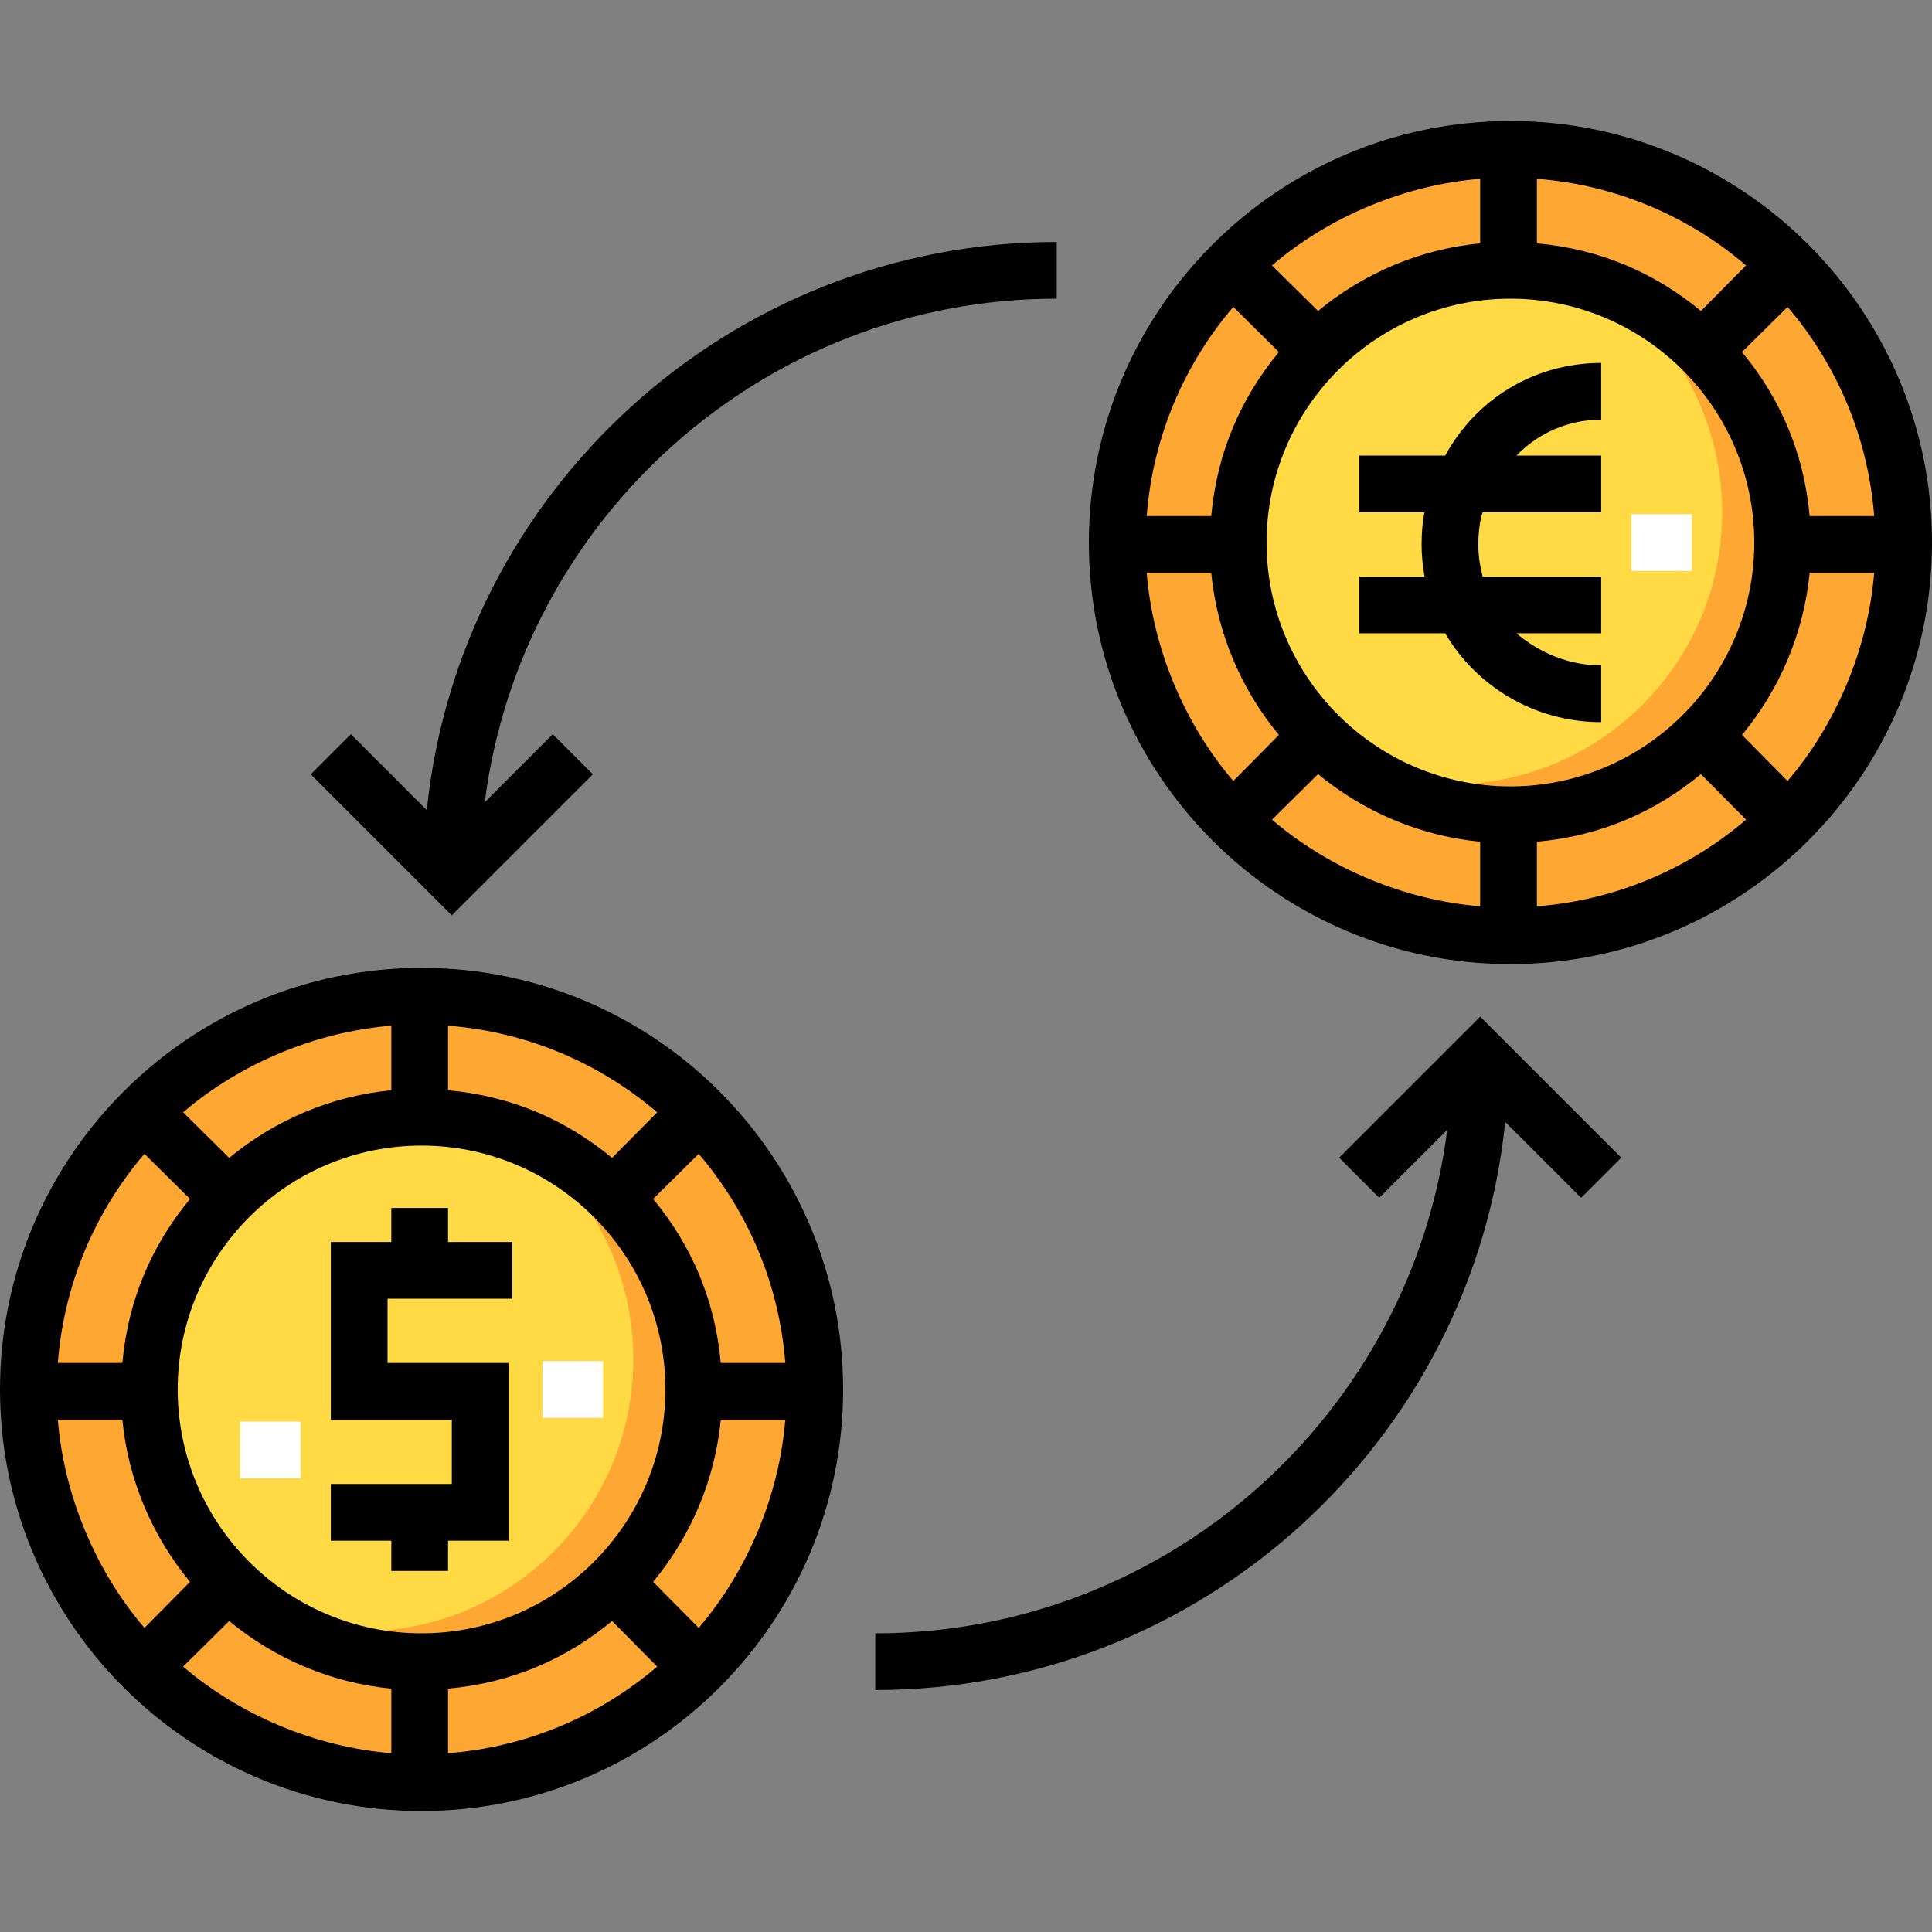 <?xml version="1.0" encoding="iso-8859-1"?>
<!-- Generator: Adobe Illustrator 19.0.0, SVG Export Plug-In . SVG Version: 6.00 Build 0)  -->
<svg version="1.1" id="Capa_1" xmlns="http://www.w3.org/2000/svg" xmlns:xlink="http://www.w3.org/1999/xlink" x="0px" y="0px"
	 viewBox="0 0 512 512" style="enable-background:new 0 0 512 512;" xml:space="preserve">
<rect x="0" y="0" width="512" height="512" fill="#808080" stroke="none"/>
<circle style="fill:#FFA733;" cx="111.718" cy="368.219" r="104.204"/>
<circle style="fill:#FFDA44;" cx="111.718" cy="368.219" r="72.141"/>
<path style="fill:#FFA733;" d="M135.701,300.178c19.367,12.936,32.127,34.988,32.127,60.025c0,39.842-32.299,72.141-72.141,72.141
	c-8.41,0-16.478-1.454-23.983-4.1c11.451,7.65,25.209,12.116,40.014,12.116c39.842,0,72.141-32.299,72.141-72.141
	C183.859,336.787,163.751,310.066,135.701,300.178z"/>
<g>
	<rect x="143.781" y="360.704" style="fill:#FFFFFF;" width="16.031" height="15.029"/>
	<rect x="63.624" y="376.736" style="fill:#FFFFFF;" width="16.031" height="15.029"/>
</g>
<circle style="fill:#FFA733;" cx="400.282" cy="143.781" r="104.204"/>
<circle style="fill:#FFDA44;" cx="400.282" cy="143.781" r="72.141"/>
<path style="fill:#FFA733;" d="M424.265,75.74c19.367,12.936,32.127,34.988,32.127,60.025c0,39.842-32.299,72.141-72.141,72.141
	c-8.41,0-16.478-1.454-23.983-4.1c11.451,7.649,25.21,12.116,40.014,12.116c39.842,0,72.141-32.299,72.141-72.141
	C472.423,112.349,452.314,85.627,424.265,75.74z"/>
<path d="M157.11,205.204l-10.627-10.627l-18.012,18.012c9.545-75.145,73.88-133.435,151.576-133.435V64.125
	c-86.714,0-158.277,66.106-166.945,150.568l-20.116-20.116l-10.627,10.627l37.376,37.376L157.11,205.204z"/>
<path d="M354.89,306.796l10.627,10.627l18.012-18.012c-9.545,75.145-73.881,133.435-151.576,133.435v15.029
	c86.714,0,158.277-66.106,166.945-150.568l20.116,20.116l10.627-10.627l-37.375-37.376L354.89,306.796z"/>
<path d="M111.718,256.501C50.117,256.501,0,306.618,0,368.219s50.117,111.718,111.718,111.718s111.718-50.117,111.718-111.718
	S173.32,256.501,111.718,256.501z M118.732,271.821c21.041,1.623,40.301,10.002,55.426,22.956l-11.956,12.082
	c-11.973-9.917-26.437-16.394-43.47-17.93V271.821z M103.703,271.821v17.107c-16.031,1.536-30.996,8.012-42.969,17.93
	l-12.207-12.082C63.652,281.821,83.663,273.444,103.703,271.821z M38.276,305.779l12.082,11.956
	c-9.917,11.973-16.394,26.437-17.93,43.47H15.32C16.943,340.164,25.32,320.905,38.276,305.779z M15.32,376.235h17.108
	c1.536,16.031,8.013,30.996,17.93,42.969l-12.082,12.207C25.32,416.285,16.943,396.274,15.32,376.235z M103.703,464.617
	c-20.039-1.623-40.05-10.002-55.176-22.956l12.207-12.082c11.973,9.917,26.938,16.394,42.969,17.93V464.617z M47.092,368.219
	c0-35.635,28.992-64.626,64.626-64.626s64.626,28.992,64.626,64.626s-28.992,64.626-64.626,64.626S47.092,403.854,47.092,368.219z
	 M118.732,464.617v-17.108c17.033-1.536,31.496-8.012,43.47-17.93l11.956,12.082C159.033,454.617,139.773,462.994,118.732,464.617z
	 M185.161,431.411l-12.082-12.207c9.917-11.973,16.394-26.938,17.93-42.969h17.107C206.493,396.274,198.116,416.285,185.161,431.411
	z M191.009,361.205c-1.536-17.033-8.013-31.497-17.93-43.47l12.082-11.956c12.955,15.125,21.333,34.385,22.956,55.426
	L191.009,361.205L191.009,361.205z"/>
<polygon points="118.732,320.125 103.703,320.125 103.703,329.143 87.671,329.143 87.671,376.235 119.734,376.235 119.734,393.268 
	87.671,393.268 87.671,408.297 103.703,408.297 103.703,416.313 118.732,416.313 118.732,408.297 134.763,408.297 134.763,361.205 
	102.701,361.205 102.701,344.172 135.765,344.172 135.765,329.143 118.732,329.143 "/>
<path d="M400.282,32.063c-61.601,0-111.718,50.117-111.718,111.718s50.117,111.718,111.718,111.718S512,205.382,512,143.781
	S461.883,32.063,400.282,32.063z M496.68,136.767h-17.107c-1.536-17.033-8.013-31.497-17.93-43.47l12.082-11.956
	C486.68,96.466,495.057,115.726,496.68,136.767z M407.296,47.383c21.041,1.623,40.301,10.002,55.426,22.956L450.765,82.42
	c-11.973-9.917-26.437-16.394-43.47-17.93L407.296,47.383L407.296,47.383z M392.266,47.383V64.49
	c-16.031,1.536-30.996,8.013-42.969,17.93L337.09,70.338C352.216,57.383,372.227,49.006,392.266,47.383z M326.839,81.341
	l12.082,11.956c-9.917,11.973-16.394,26.437-17.93,43.47h-17.107C305.507,115.726,313.884,96.466,326.839,81.341z M303.884,151.796
	h17.108c1.536,16.031,8.013,30.996,17.93,42.969l-12.082,12.207C313.884,191.847,305.507,171.836,303.884,151.796z M392.266,240.179
	c-20.039-1.623-40.05-10.002-55.176-22.956l12.207-12.082c11.973,9.917,26.938,16.394,42.969,17.93L392.266,240.179L392.266,240.179
	z M335.656,143.781c0-35.635,28.992-64.626,64.626-64.626s64.626,28.992,64.626,64.626s-28.992,64.626-64.626,64.626
	S335.656,179.415,335.656,143.781z M407.296,240.179v-17.108c17.033-1.536,31.496-8.012,43.47-17.93l11.956,12.082
	C447.596,230.179,428.337,238.556,407.296,240.179z M473.724,206.972l-12.082-12.207c9.917-11.973,16.394-26.938,17.93-42.969
	h17.107C495.057,171.836,486.68,191.847,473.724,206.972z"/>
<path d="M382.994,120.736h-22.791v15.029h17.311c-0.502,2.004-0.779,5.609-0.779,8.517s0.277,5.511,0.779,8.517h-17.311v15.029
	h22.791c8.206,14.027,23.654,23.546,41.335,23.546v-15.029c-8.702,0-16.61-3.507-22.459-8.517h22.459v-15.029h-31.426
	c-0.737-3.006-1.137-5.57-1.137-8.517s0.401-6.513,1.137-8.517h31.426v-15.029H401.87c5.847-6.012,13.757-9.519,22.459-9.519V96.188
	C406.648,96.188,391.201,105.706,382.994,120.736z"/>
<rect x="432.344" y="136.266" style="fill:#FFFFFF;" width="16.031" height="15.029"/>
<g>
</g>
<g>
</g>
<g>
</g>
<g>
</g>
<g>
</g>
<g>
</g>
<g>
</g>
<g>
</g>
<g>
</g>
<g>
</g>
<g>
</g>
<g>
</g>
<g>
</g>
<g>
</g>
<g>
</g>
</svg>
